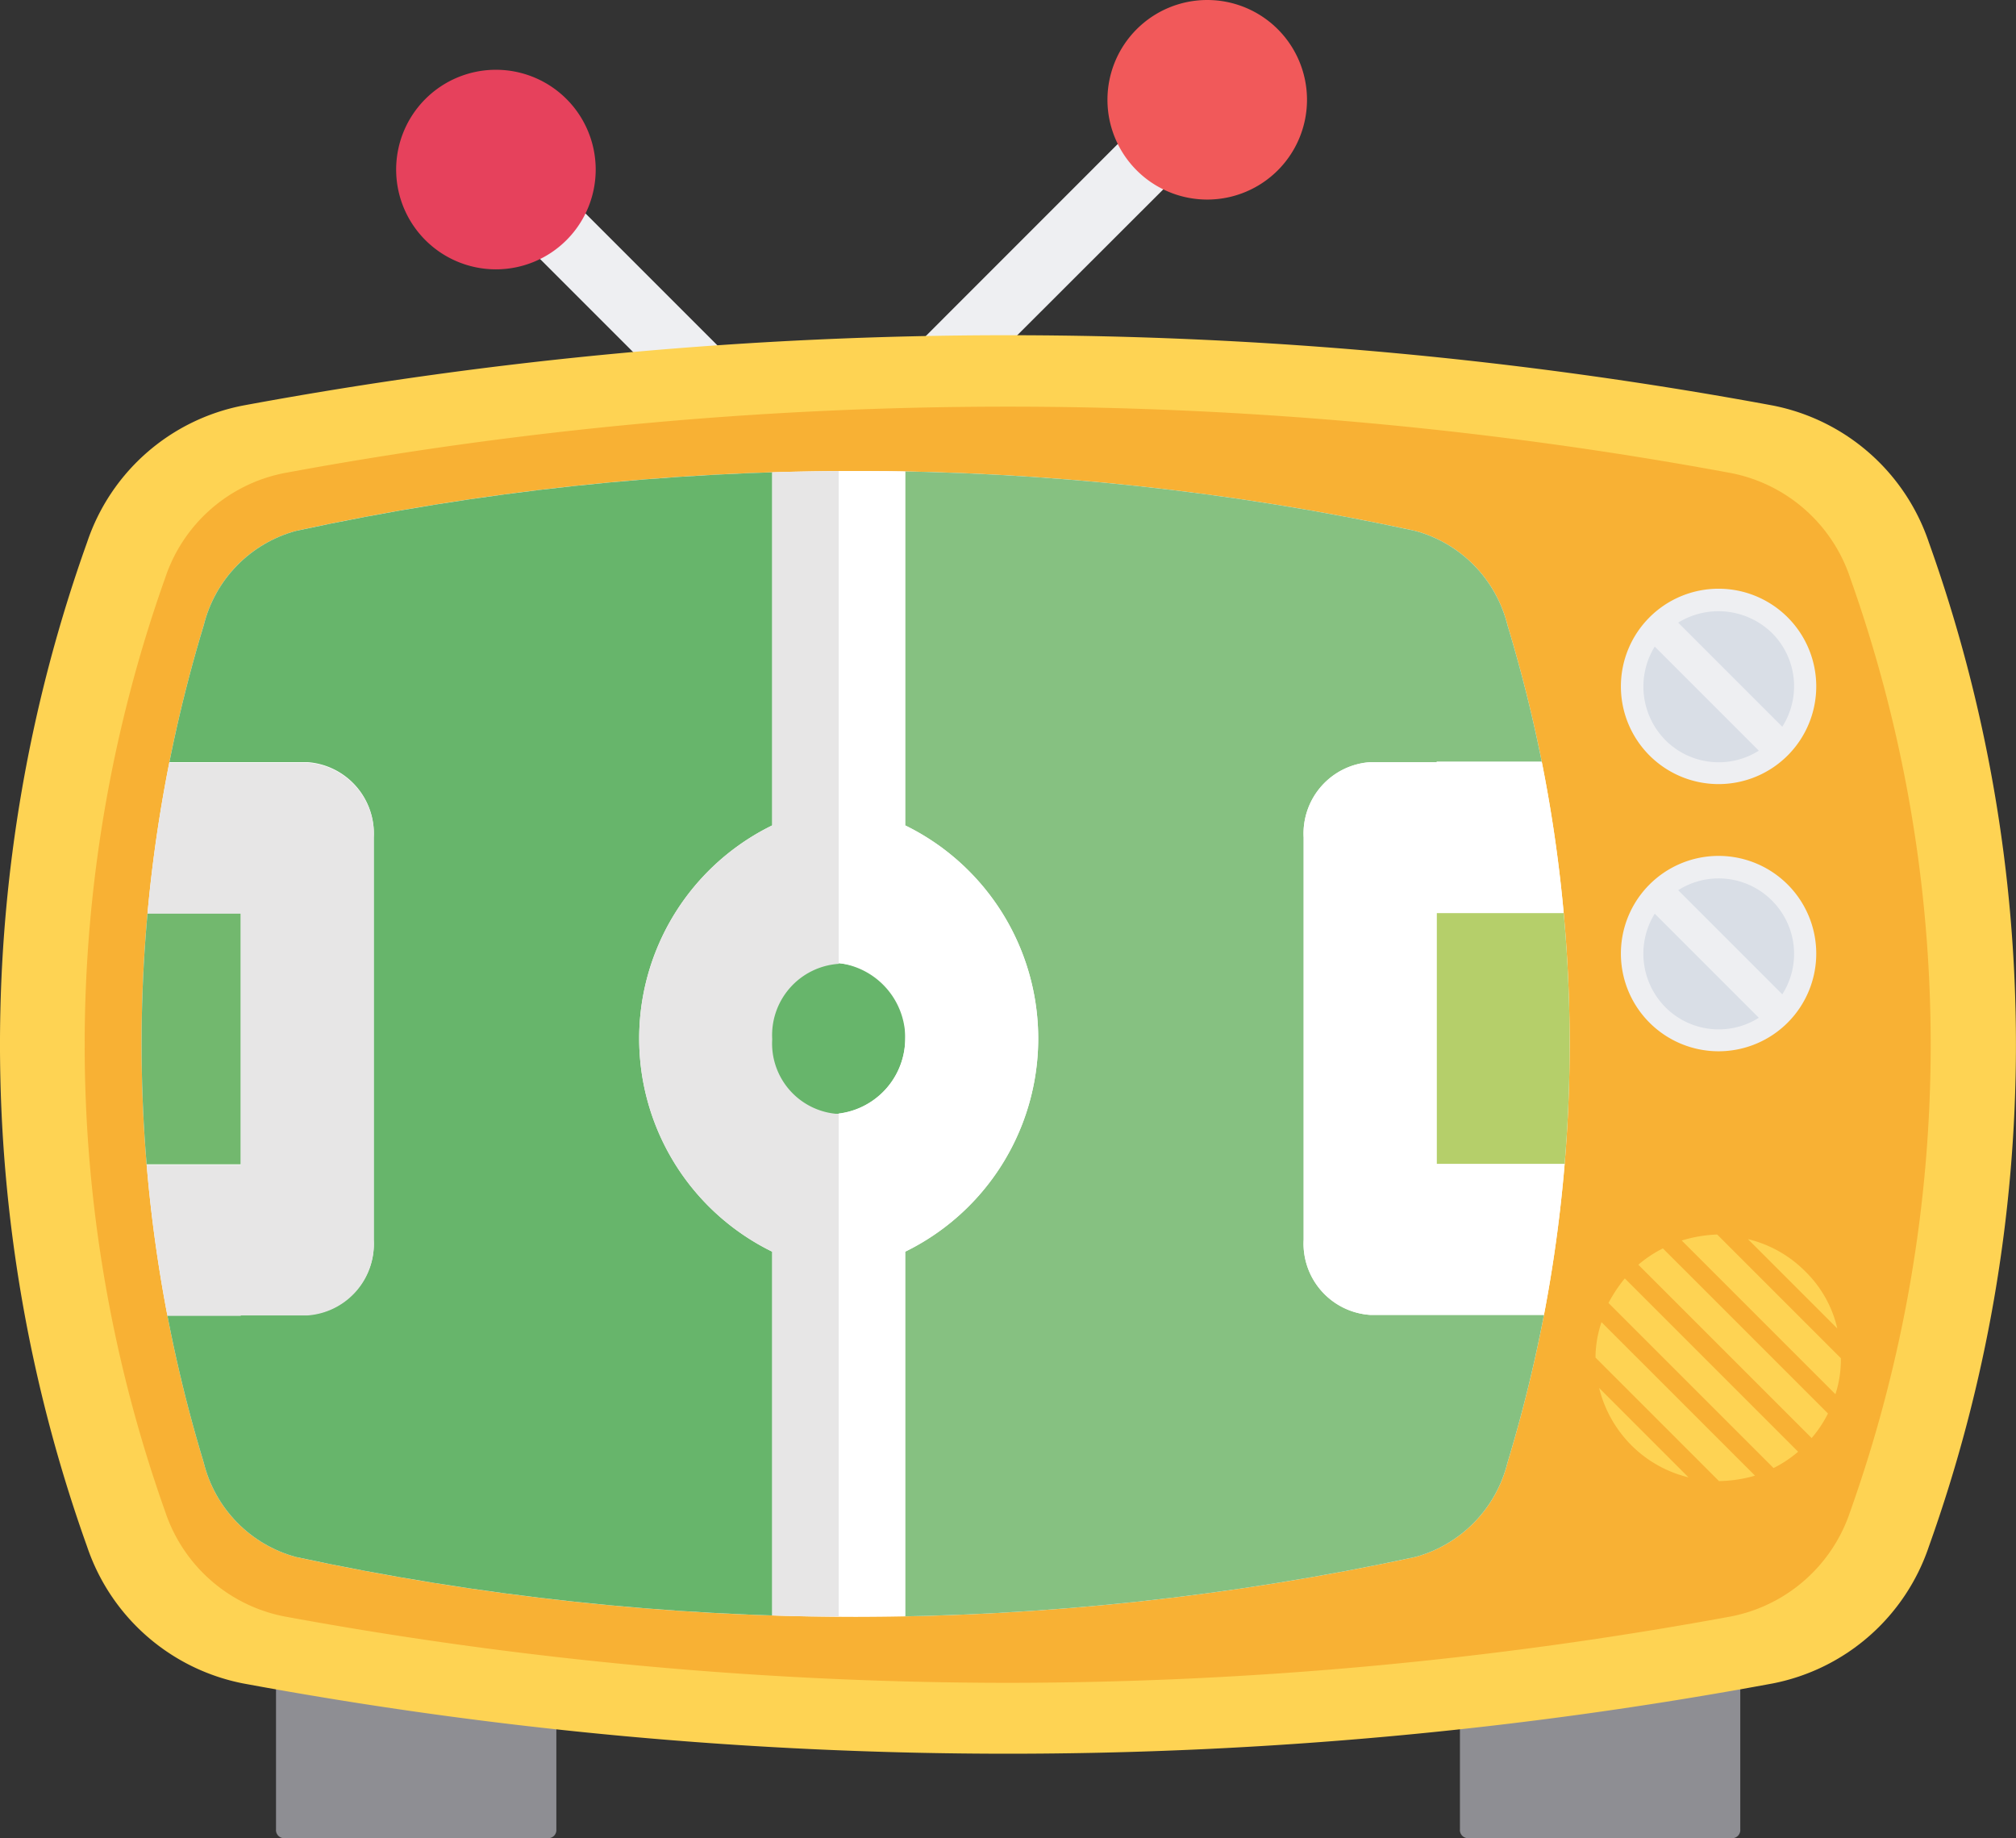 <svg xmlns="http://www.w3.org/2000/svg" xmlns:xlink="http://www.w3.org/1999/xlink" viewBox="0 0 28.895 26.343">
  <rect x="0" y="0" width="28.895" height="26.343" fill="#333333" stroke="none"/>
  <defs>
    <style>
      .cls-1 {
        fill: #eeeff2;
      }

      .cls-2 {
        fill: #f1595a;
      }

      .cls-3 {
        fill: #e6415c;
      }

      .cls-4 {
        fill: #8e8e93;
      }

      .cls-5 {
        fill: #fed353;
      }

      .cls-6 {
        fill: #f8b134;
      }

      .cls-7 {
        fill: #fff;
      }

      .cls-8 {
        fill: #d9dee6;
      }

      .cls-9 {
        clip-path: url(#clip-path);
      }

      .cls-10 {
        fill: #67b56b;
      }

      .cls-11 {
        fill: #86c181;
      }

      .cls-12 {
        fill: #72b86e;
      }

      .cls-13 {
        fill: #b5cf6a;
      }

      .cls-14 {
        fill: #e7e6e6;
      }
    </style>
    <clipPath id="clip-path">
      <path id="Tracé_2482" data-name="Tracé 2482" d="M36.234,102.822a38.38,38.38,0,0,1-8.023-.859,1.865,1.865,0,0,1-1.32-1.352,20.656,20.656,0,0,1,0-12,1.865,1.865,0,0,1,1.32-1.352,37.885,37.885,0,0,1,16.047,0,1.865,1.865,0,0,1,1.32,1.352,20.656,20.656,0,0,1,0,12,1.865,1.865,0,0,1-1.32,1.352,38.325,38.325,0,0,1-8.023.859Z" transform="translate(-26 -86.4)"/>
    </clipPath>
  </defs>
  <g id="Diffuse_les_matchs_icon" data-name="Diffuse les matchs icon" transform="translate(-0.025)">
    <path id="Tracé_2452" data-name="Tracé 2452" class="cls-1" d="M151.294,14.2l.656.648-5.6,5.594-.648-.648Z" transform="translate(-134.294 -13.091)"/>
    <path id="Tracé_2453" data-name="Tracé 2453" class="cls-2" d="M204.63,0a1.43,1.43,0,1,1-1.43,1.43A1.43,1.43,0,0,1,204.63,0Z" transform="translate(-187.302)"/>
    <path id="Tracé_2454" data-name="Tracé 2454" class="cls-1" d="M74.748,14.1l5.594,5.594-.648.656L74.1,14.756Z" transform="translate(-67.288 -11.998)"/>
    <path id="Tracé_2455" data-name="Tracé 2455" class="cls-3" d="M61.33,0A1.43,1.43,0,1,1,59.9,1.43,1.43,1.43,0,0,1,61.33,0Z" transform="translate(-54.197 1)"/>
    <path id="Tracé_2456" data-name="Tracé 2456" class="cls-4" d="M271.714,304h-3.8a.116.116,0,0,0-.109.126v2.341a.116.116,0,0,0,.109.126h3.8a.116.116,0,0,0,.109-.126v-2.341a.121.121,0,0,0-.109-.126Z" transform="translate(-246.855 -280.25)"/>
    <path id="Tracé_2457" data-name="Tracé 2457" class="cls-4" d="M54.514,304h-3.8a.116.116,0,0,0-.109.126v2.341a.116.116,0,0,0,.109.126h3.8a.116.116,0,0,0,.109-.126v-2.341a.121.121,0,0,0-.109-.126Z" transform="translate(-46.624 -280.25)"/>
    <path id="Tracé_2458" data-name="Tracé 2458" class="cls-5" d="M25.437,80.82a60.152,60.152,0,0,1-21.93,0,2.962,2.962,0,0,1-2.234-1.961,21.365,21.365,0,0,1,0-14.391,2.95,2.95,0,0,1,2.234-1.961,60.152,60.152,0,0,1,21.93,0,2.962,2.962,0,0,1,2.234,1.961,21.365,21.365,0,0,1,0,14.391,2.962,2.962,0,0,1-2.234,1.961Z" transform="translate(0 -56.695)"/>
    <path id="Tracé_2459" data-name="Tracé 2459" class="cls-6" d="M28.757,92.889a57.471,57.471,0,0,1-10.375-.953,2.256,2.256,0,0,1-1.7-1.5,19.972,19.972,0,0,1,0-13.383,2.256,2.256,0,0,1,1.7-1.5,56.944,56.944,0,0,1,20.75,0,2.256,2.256,0,0,1,1.7,1.5,19.972,19.972,0,0,1,0,13.383,2.256,2.256,0,0,1-1.7,1.5,57.471,57.471,0,0,1-10.375.953Z" transform="translate(-14.289 -68.772)"/>
    <path id="Tracé_2460" data-name="Tracé 2460" class="cls-7" d="M36.234,102.822a38.38,38.38,0,0,1-8.023-.859,1.865,1.865,0,0,1-1.32-1.352,20.656,20.656,0,0,1,0-12,1.865,1.865,0,0,1,1.32-1.352,37.885,37.885,0,0,1,16.047,0,1.865,1.865,0,0,1,1.32,1.352,20.656,20.656,0,0,1,0,12,1.865,1.865,0,0,1-1.32,1.352,38.325,38.325,0,0,1-8.023.859Z" transform="translate(-23.946 -79.65)"/>
    <path id="Tracé_2461" data-name="Tracé 2461" class="cls-1" d="M298.8,108a1.4,1.4,0,1,1-1.4,1.4,1.4,1.4,0,0,1,1.4-1.4Z" transform="translate(-274.143 -99.563)"/>
    <path id="Tracé_2462" data-name="Tracé 2462" class="cls-8" d="M301.683,118.6l1.492,1.492a1.078,1.078,0,0,1-1.336-.148,1.093,1.093,0,0,1-.156-1.344Z" transform="translate(-277.941 -109.334)"/>
    <path id="Tracé_2463" data-name="Tracé 2463" class="cls-8" d="M309.244,112.425a1.078,1.078,0,0,1,.148,1.344l-1.492-1.492a1.1,1.1,0,0,1,1.344.148Z" transform="translate(-283.822 -103.354)"/>
    <path id="Tracé_2464" data-name="Tracé 2464" class="cls-1" d="M298.8,157a1.4,1.4,0,1,1-1.4,1.4,1.4,1.4,0,0,1,1.4-1.4Z" transform="translate(-274.143 -144.734)"/>
    <path id="Tracé_2465" data-name="Tracé 2465" class="cls-8" d="M301.683,167.6l1.492,1.492a1.078,1.078,0,0,1-1.336-.148,1.091,1.091,0,0,1-.156-1.344Z" transform="translate(-277.941 -154.506)"/>
    <path id="Tracé_2466" data-name="Tracé 2466" class="cls-8" d="M309.244,161.457a1.078,1.078,0,0,1,.148,1.344l-1.492-1.492a1.078,1.078,0,0,1,1.344.148Z" transform="translate(-283.822 -148.551)"/>
    <path id="Tracé_2467" data-name="Tracé 2467" class="cls-5" d="M308.6,226.586l2.2,2.2a1.617,1.617,0,0,0,.078-.516l-1.773-1.773a1.976,1.976,0,0,0-.508.086Z" transform="translate(-284.468 -208.805)"/>
    <path id="Tracé_2468" data-name="Tracé 2468" class="cls-5" d="M292.7,243.008l1.773,1.773a1.965,1.965,0,0,0,.516-.078l-2.2-2.2a1.611,1.611,0,0,0-.086.508Z" transform="translate(-269.81 -223.555)"/>
    <path id="Tracé_2469" data-name="Tracé 2469" class="cls-5" d="M321.52,227.761a1.731,1.731,0,0,0-.82-.461l1.281,1.281a1.668,1.668,0,0,0-.461-.82Z" transform="translate(-295.622 -209.542)"/>
    <path id="Tracé_2470" data-name="Tracé 2470" class="cls-5" d="M293.861,255.42a1.731,1.731,0,0,0,.82.461L293.4,254.6a1.761,1.761,0,0,0,.461.82Z" transform="translate(-270.455 -234.709)"/>
    <path id="Tracé_2471" data-name="Tracé 2471" class="cls-5" d="M295.1,234.852l2.367,2.367a1.723,1.723,0,0,0,.352-.234l-2.484-2.484a2.118,2.118,0,0,0-.234.352Z" transform="translate(-272.022 -216.18)"/>
    <path id="Tracé_2472" data-name="Tracé 2472" class="cls-5" d="M300.6,229.234l2.484,2.484a1.723,1.723,0,0,0,.234-.352L300.952,229a1.723,1.723,0,0,0-.352.234Z" transform="translate(-277.093 -211.109)"/>
    <g id="Groupe_950" data-name="Groupe 950" transform="translate(2.054 6.75)">
      <g id="Groupe_949" data-name="Groupe 949" class="cls-9">
        <path id="Tracé_2473" data-name="Tracé 2473" class="cls-10" d="M142.653,176.7a1.086,1.086,0,1,0,.953,1.078,1.024,1.024,0,0,0-.953-1.078Z" transform="translate(-132.661 -169.645)"/>
        <path id="Tracé_2474" data-name="Tracé 2474" class="cls-10" d="M29.323,98.906v-3.07a3.4,3.4,0,0,1,0-6.109V84.5h-8.57a1.024,1.024,0,0,0-.953,1.078V88.82h2.859a1.024,1.024,0,0,1,.953,1.078v5.766a1.024,1.024,0,0,1-.953,1.078H19.8v3.242a1.024,1.024,0,0,0,.953,1.078h8.57V98.906Z" transform="translate(-20.284 -84.648)"/>
        <path id="Tracé_2475" data-name="Tracé 2475" class="cls-11" d="M174.67,84.5H166.1v5.227a3.4,3.4,0,0,1,0,6.109v5.227h8.57a1.024,1.024,0,0,0,.953-1.078V96.742h-2.859a1.024,1.024,0,0,1-.953-1.078V89.9a1.024,1.024,0,0,1,.953-1.078h2.859V85.586a1.155,1.155,0,0,0-.281-.766.9.9,0,0,0-.672-.32Z" transform="translate(-155.155 -84.648)"/>
        <path id="Tracé_2476" data-name="Tracé 2476" class="cls-12" d="M21.706,171.1v-3.6H19.8v3.6h1.906Z" transform="translate(-20.284 -161.164)"/>
        <path id="Tracé_2477" data-name="Tracé 2477" class="cls-13" d="M263.6,167.5v3.6h1.906v-3.6H263.6Z" transform="translate(-245.038 -161.164)"/>
        <path id="Tracé_2478" data-name="Tracé 2478" class="cls-14" d="M21.706,147.822h.953a1.024,1.024,0,0,0,.953-1.078v-5.766a1.024,1.024,0,0,0-.953-1.078H19.8v2.164h1.906v3.6H19.8v2.164h1.906Z" transform="translate(-20.284 -135.72)"/>
        <path id="Tracé_2479" data-name="Tracé 2479" class="cls-7" d="M241.106,139.708h-.953a1.024,1.024,0,0,0-.953,1.078v5.766a1.024,1.024,0,0,0,.953,1.078h2.859v-2.164h-1.906v-3.6h1.906V139.7h-1.906Z" transform="translate(-222.544 -135.536)"/>
        <path id="Tracé_2480" data-name="Tracé 2480" class="cls-7" d="M143.606,89.727V84.5h-.953v7.2a1.086,1.086,0,0,1,0,2.156v7.2h.953V95.836a3.4,3.4,0,0,0,0-6.109Z" transform="translate(-132.661 -84.648)"/>
        <path id="Tracé_2481" data-name="Tracé 2481" class="cls-14" d="M119.206,92.789a1.024,1.024,0,0,1,.953-1.078V84.5h-.953v5.227a3.4,3.4,0,0,0,0,6.109v5.227h.953v-7.2a1.012,1.012,0,0,1-.953-1.07Z" transform="translate(-110.167 -84.648)"/>
      </g>
    </g>
  </g>
</svg>

